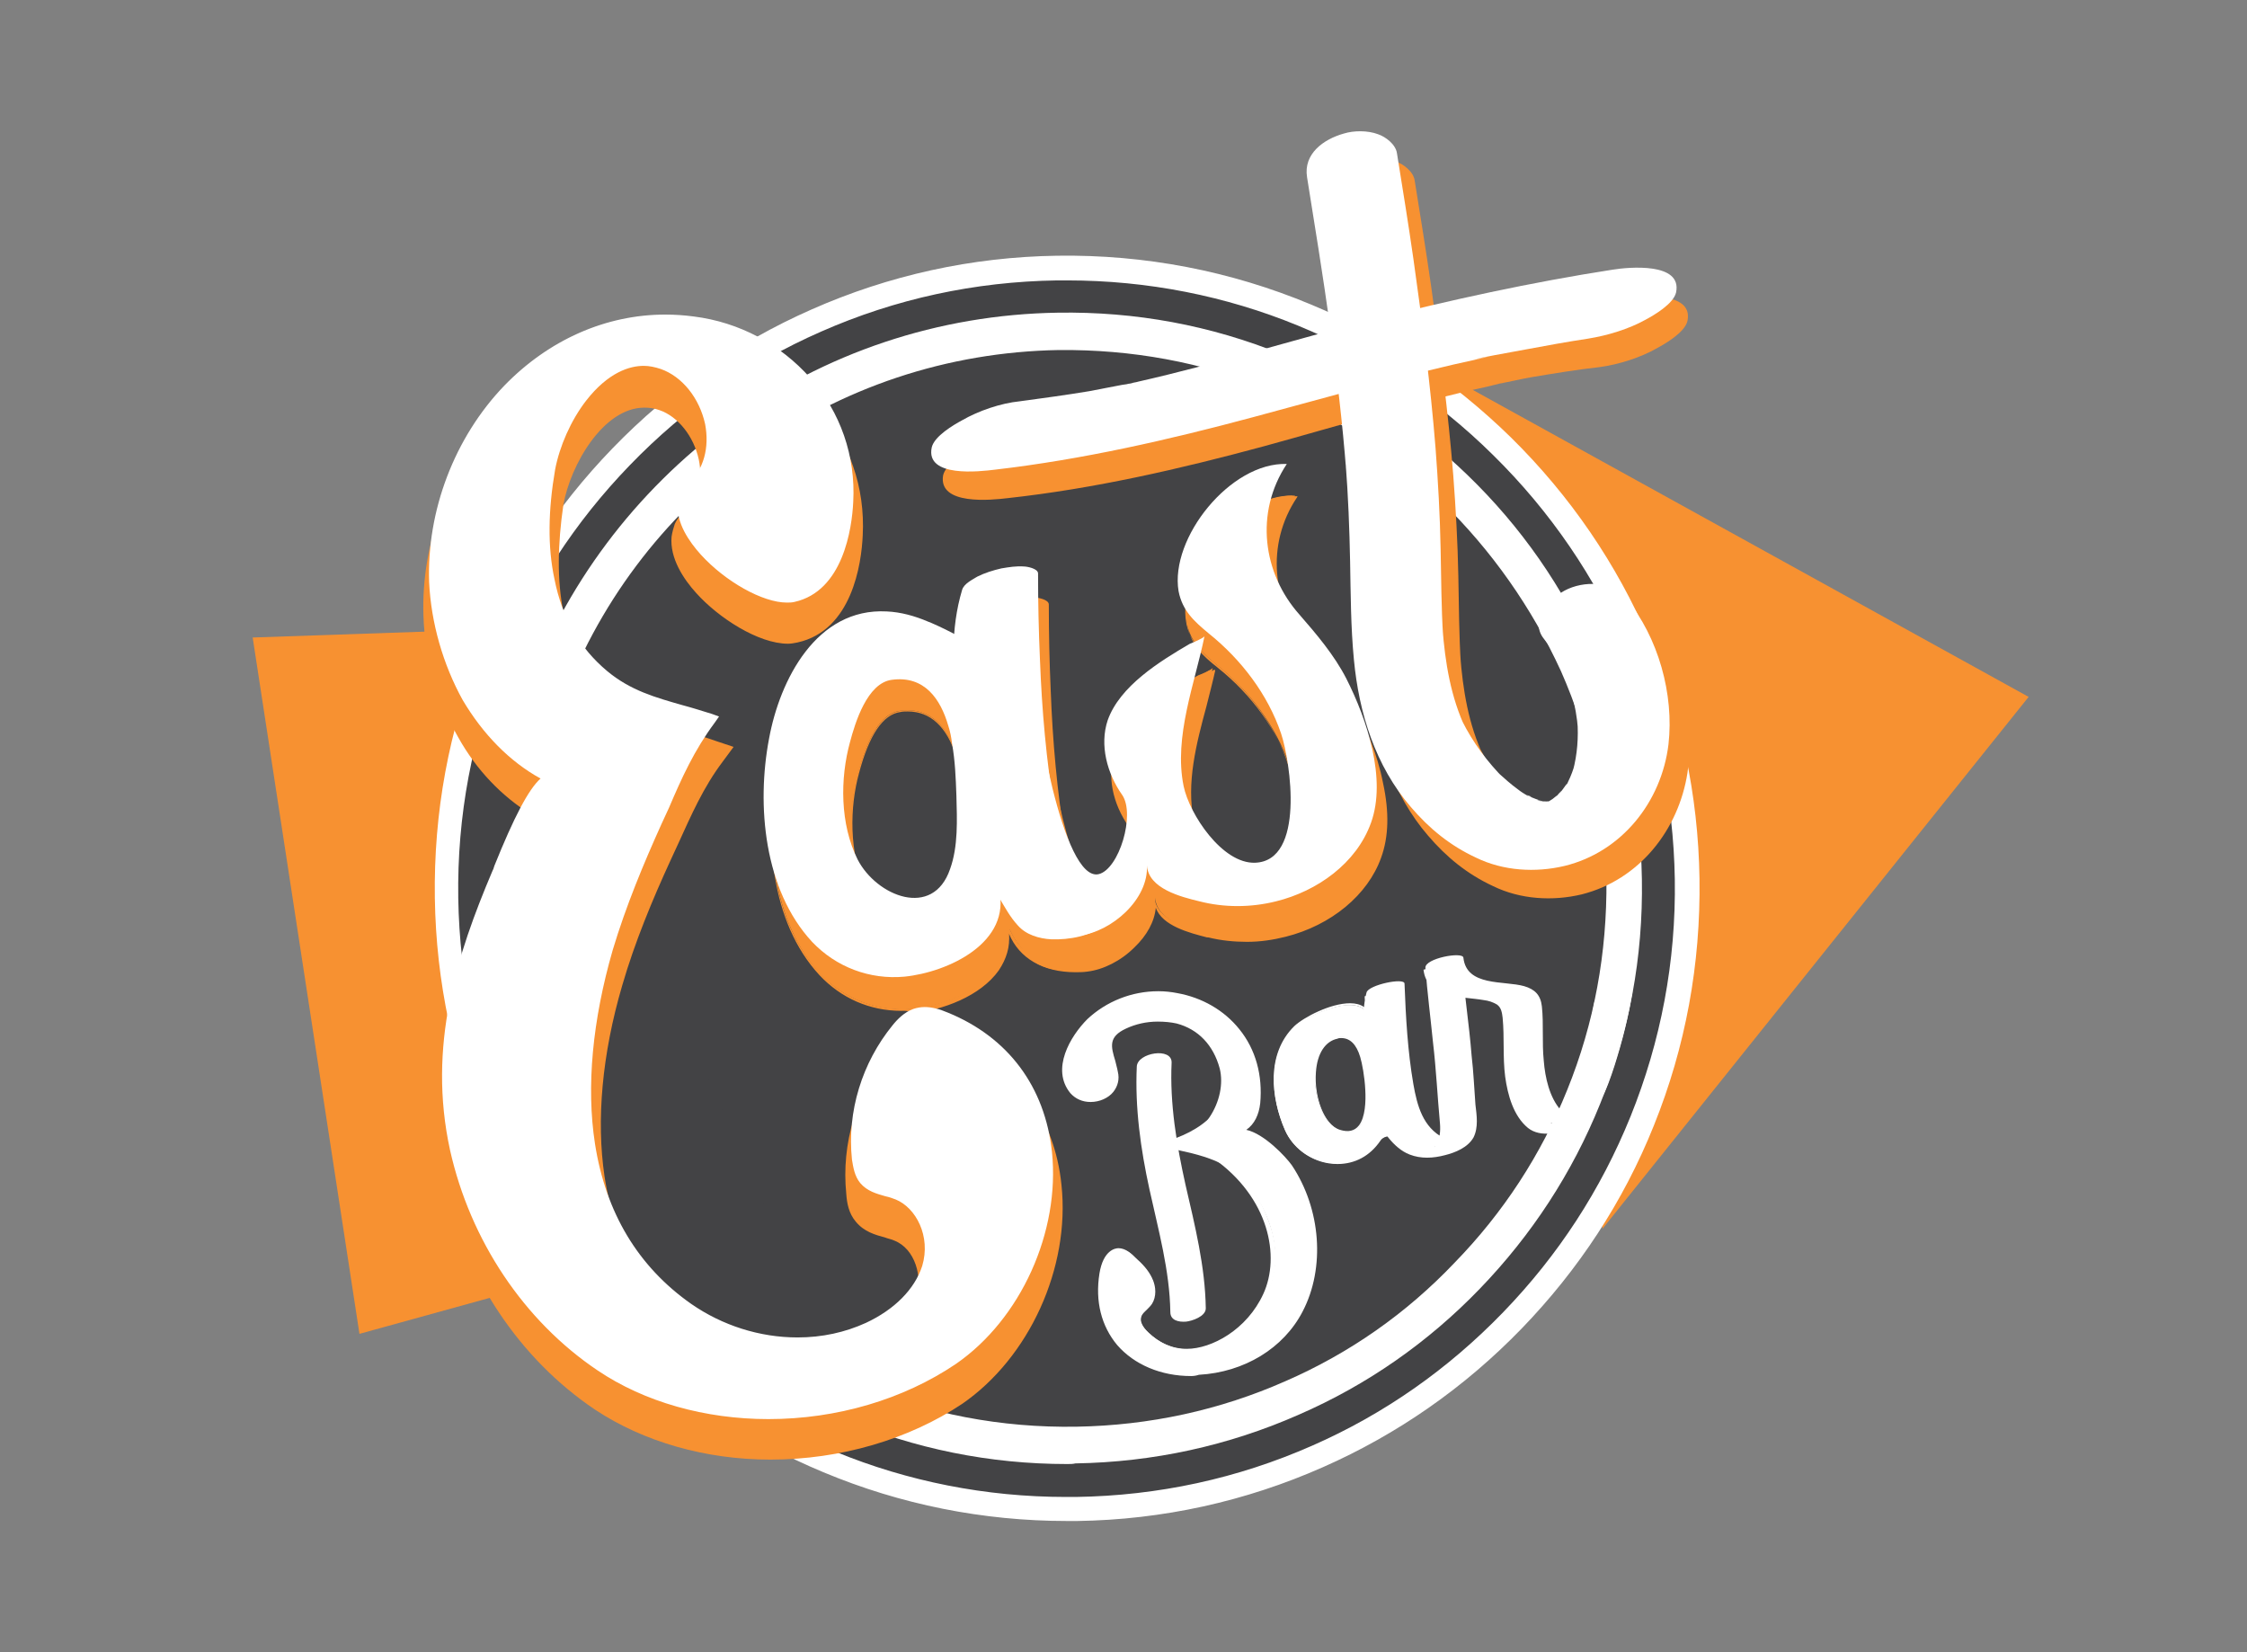 <?xml version="1.0" encoding="utf-8"?>
<!-- Generator: Adobe Illustrator 18.1.0, SVG Export Plug-In . SVG Version: 6.00 Build 0)  -->
<!DOCTYPE svg PUBLIC "-//W3C//DTD SVG 1.1//EN" "http://www.w3.org/Graphics/SVG/1.1/DTD/svg11.dtd">
<svg version="1.1" id="Layer_1" xmlns="http://www.w3.org/2000/svg" xmlns:xlink="http://www.w3.org/1999/xlink" x="0px" y="0px"
	 viewBox="0 0 355 261" enable-background="new 0 0 355 261" xml:space="preserve">
<rect x="0" y="0" width="355" height="261" fill="#808080" stroke="none"/>
<g>
	<g>
		<polygon fill="#F79131" points="320.5,110.1 224.9,57.3 253.2,194.1 		"/>
	</g>
	<g>
		<polygon fill="#F79131" stroke="#F79131" stroke-width="1.001" stroke-linecap="round" stroke-miterlimit="10" points="
			181.4,175.8 57.2,210.1 40.5,101.2 169.1,96.8 		"/>
	</g>
	<g>
		<circle fill="#434345" cx="168.6" cy="140.4" r="98"/>
		<path fill="#FFFFFF" d="M168.6,240.3c-13.3,0-26.3-2.6-38.5-7.7c-11.8-4.9-22.4-12-31.6-21c-18.8-18.5-29.4-43.2-29.8-69.7
			c-0.2-13.5,2.2-26.6,7.2-39c4.8-12,11.9-22.8,20.9-32.1s19.6-16.7,31.4-21.9c12.2-5.4,25.3-8.3,38.8-8.5
			c13.9-0.2,27.4,2.4,40.1,7.7c11.8,4.9,22.4,12,31.6,21c18.8,18.5,29.4,43.2,29.8,69.7c0.2,13.5-2.2,26.6-7.2,39
			c-4.8,12-11.9,22.8-20.9,32.1c-9,9.3-19.6,16.7-31.4,21.9c-12.2,5.4-25.3,8.3-38.8,8.5C169.7,240.3,169.1,240.3,168.6,240.3z
			 M168.6,44.3c-0.5,0-1,0-1.6,0c-13,0.2-25.5,2.9-37.3,8.1c-11.4,5-21.5,12.1-30.2,21.1s-15.4,19.3-20.1,30.9
			c-4.8,11.9-7.2,24.5-7,37.5c0.4,25.4,10.6,49.2,28.7,67c18.1,17.8,42,27.6,67.3,27.6c0.5,0,1,0,1.6,0c13-0.2,25.5-2.9,37.3-8.1
			c11.4-5,21.5-12.1,30.2-21.1c8.7-9,15.4-19.3,20.1-30.9c4.8-11.9,7.2-24.5,7-37.5c-0.4-25.4-10.6-49.2-28.7-67
			C217.9,54.1,194,44.3,168.6,44.3z"/>
	</g>
	<g>
		<path fill="#434345" stroke="#FFFFFF" stroke-width="18" stroke-miterlimit="10" d="M85.1,168.2"/>
	</g>
	<g>
		<path fill="#434345" d="M85.8,110.8c12-33.5,43.8-57.7,81.4-58.3c48.6-0.8,88.6,38,89.3,86.6c0.8,48.6-38,88.6-86.6,89.3
			c-12.6,0.2-24.6-2.3-35.6-6.9"/>
		<path fill="#FFFFFF" d="M168.6,231.3c-12.2,0-24.1-2.4-35.2-7.1l2.3-5.4c10.9,4.6,22.5,6.8,34.4,6.6c11.5-0.2,22.6-2.6,33-7.2
			c10.1-4.4,19.1-10.7,26.7-18.7c7.7-7.9,13.7-17.1,17.8-27.3c4.3-10.6,6.3-21.7,6.2-33.2c-0.2-11.5-2.6-22.6-7.2-33
			C242,96,235.7,87,227.8,79.3c-7.9-7.7-17.1-13.7-27.3-17.8c-10.6-4.3-21.7-6.3-33.2-6.2c-17.6,0.3-34.5,5.9-48.7,16.3
			c-13.9,10.1-24.3,24-30.1,40.1l-5.5-2c6.2-17.2,17.3-32,32.1-42.9c15.2-11.1,33.2-17.1,52-17.4c12.3-0.2,24.2,2,35.5,6.6
			c10.9,4.4,20.7,10.8,29.2,19c8.5,8.2,15.2,17.8,19.9,28.6c4.9,11.1,7.5,23,7.7,35.3c0.2,12.3-2,24.2-6.6,35.5
			c-4.4,10.9-10.8,20.7-19,29.2c-8.2,8.5-17.8,15.2-28.6,19.9c-11.1,4.9-23,7.5-35.3,7.7C169.5,231.3,169.1,231.3,168.6,231.3z"/>
	</g>
	<g>
		<path fill="#F79131" d="M108.3,84.9c-0.6,6.5,11.9,15.7,17.4,14.5c6.4-1.4,8.4-9.3,8.7-15c0.8-14.6-10.2-26.5-24.5-28.4
			C86.4,53,68.2,74.8,69,97.2c0.5,12.4,7.2,25.9,18.9,31.2c-2.8-1.3-8.3,13.2-9,14.8c-6.1,14.3-10.1,28-6.7,43.6
			c3,13.8,11.1,26.4,22.9,34.3c16,10.7,39.9,9.7,55.6-1c17.9-12.3,22.4-44.3-1-53.9c-1.5-0.6-3.3-1.1-4.9-0.6
			c-1.2,0.4-2.1,1.4-2.9,2.3c-4.7,5.7-7,13.3-6.2,20.6c0.1,1.2,0.3,2.4,1.1,3.2c1.2,1.5,3.4,1.6,5.2,2.4c4.2,1.7,6.1,7.2,4.7,11.6
			s-5.2,7.6-9.3,9.5c-9.1,4.2-20.3,2.7-28.5-3.1c-18.7-13.1-18.5-37-12.7-56.8c2-6.9,4.8-13.5,7.7-20c2.6-5.7,4.6-11,8.5-16.2
			c-5.9-2.1-11.7-2.7-16.9-7c-9.5-8-10.5-21.1-8.4-32.6c1.4-8.2,8.8-19.7,17.9-16.6c7.3,2.5,10.9,13.9,4.7,19.6
			c-0.4,0.4-0.8,0.7-1,1.2C108.5,84,108.4,84.4,108.3,84.9z"/>
		<path fill="#F79131" d="M121.7,230.6c-10.2,0-20-2.8-27.7-7.9c-11.9-8-20.5-20.9-23.8-35.5c-3.7-16.8,1.1-31.5,6.8-44.8
			c0.1-0.1,0.2-0.4,0.3-0.8c2.8-7,4.9-10.9,6.5-13c-4.5-2.8-8.5-6.9-11.4-12.1c-3.3-5.8-5.3-12.6-5.5-19.2
			c-0.4-11.6,4.1-23.6,12.2-32c7.2-7.5,16.5-11.6,26.3-11.6c1.6,0,3.1,0.1,4.7,0.3c7.5,1,14.3,4.6,19.1,10.1
			c5,5.7,7.5,12.9,7.1,20.5c-0.2,4.5-1.7,15-10.3,16.9c-0.5,0.1-1,0.2-1.5,0.2h0c-4.7,0-11-4.1-14.5-8c-2-2.2-4.2-5.5-3.9-8.9
			c0.1-0.7,0.3-1.4,0.5-2c0.4-0.9,1-1.5,1.5-1.9c2.1-1.9,3-5,2.3-8.3c-0.8-3.7-3.3-6.8-6.2-7.8c-0.8-0.3-1.6-0.4-2.4-0.4
			c-6.5,0-11.7,9.1-12.8,15.4C88.1,86,88,91.7,89,96.6c1.2,5.8,3.8,10.4,7.9,13.8c3.5,2.9,7.4,4,11.5,5.2c1.5,0.4,3.1,0.9,4.8,1.5
			l2.7,0.9l-1.7,2.3c-3.1,4.1-5,8.5-7.1,13.1c-0.4,0.9-0.8,1.7-1.2,2.6c-2.8,6.1-5.6,12.8-7.6,19.7c-3.2,10.9-4.1,21.3-2.8,30.1
			c1.6,10.6,6.6,18.8,14.7,24.5c4.7,3.3,10.4,5.1,16.1,5.1c3.7,0,7.2-0.7,10.3-2.2c4.2-1.9,7.2-4.9,8.2-8.2c1-3.2-0.2-7.7-3.5-9
			c-0.4-0.2-1-0.3-1.5-0.5c-1.5-0.4-3.3-0.9-4.6-2.5c-1.1-1.3-1.4-2.9-1.5-4.4c-0.8-7.9,1.6-16,6.7-22.1c0.9-1.1,2.1-2.4,3.8-2.9
			c0.7-0.2,1.4-0.4,2.2-0.4c1.2,0,2.6,0.3,4.2,1c9.9,4.1,16,12.2,17.1,23c1.4,13.1-5.1,27.3-15.7,34.6
			C143.6,227.4,132.8,230.6,121.7,230.6z M88,130.3c-0.5,0.3-2.3,1.9-6.7,12.9c-0.2,0.4-0.3,0.7-0.3,0.8c-5.4,12.7-10,26.6-6.5,42.3
			c3,13.6,11,25.6,22,33c6.9,4.6,15.9,7.2,25.3,7.2c10.3,0,20.2-2.9,27.9-8.2c9.4-6.5,15.2-19.1,14-30.7c-1-9.1-6.1-16.1-14.6-19.6
			c-1.5-0.6-2.6-0.8-3.4-0.5c-0.7,0.3-1.4,1-2,1.7c-4.3,5.2-6.5,12.3-5.8,19c0.1,0.8,0.2,1.7,0.6,2.1c0.4,0.5,1.4,0.8,2.5,1.1
			c0.6,0.2,1.3,0.4,1.9,0.6c2.5,1,4.5,3.2,5.6,6c1,2.6,1.1,5.6,0.3,8.1c-0.8,2.6-3.2,7.5-10.4,10.8c-3.7,1.7-7.8,2.6-12.1,2.6
			c-6.6,0-13.1-2.1-18.5-5.8c-9.1-6.3-14.6-15.5-16.4-27.2c-1.5-9.4-0.5-20.4,2.9-31.9c2.1-7.2,5-14,7.8-20.2
			c0.4-0.9,0.8-1.7,1.2-2.6c1.8-4,3.4-7.8,5.9-11.6c-0.6-0.2-1.3-0.4-1.9-0.5c-4.4-1.2-8.9-2.5-13-6c-4.8-4-7.9-9.4-9.3-16.2
			C83.8,92,83.9,85.8,85.1,79c1.3-7.6,7.7-18.9,16.9-18.9c1.2,0,2.5,0.2,3.7,0.6c4.4,1.5,7.9,5.8,9,10.9c1,4.8-0.3,9.2-3.6,12.2
			c-0.3,0.2-0.4,0.4-0.5,0.5c-0.1,0.2-0.2,0.5-0.2,0.7c-0.1,1.5,0.9,3.6,2.8,5.7c3.3,3.6,8.4,6.6,11.4,6.6c0,0,0,0,0,0
			c0.2,0,0.4,0,0.6-0.1c2.3-0.5,4-2,5.2-4.7c1-2.2,1.7-5.2,1.8-8.3c0.3-6.4-1.8-12.6-6.1-17.5c-4.2-4.8-10.1-7.9-16.6-8.7
			c-1.4-0.2-2.8-0.3-4.2-0.3c-8.6,0-16.9,3.7-23.3,10.3c-7.3,7.6-11.5,18.4-11.1,28.9c0.2,6,2,12.1,5,17.3
			c3.2,5.6,7.6,9.8,12.7,12.1l-1.7,3.8c0.2,0.1,0.3,0.1,0.5,0.1C87.8,130.4,88,130.3,88,130.3L88,130.3z"/>
	</g>
	<g>
		<path fill="#F79131" d="M214,112.2c-1.9-3.7-4.7-7-7.4-10.1c-5.8-6.5-7.1-16.1-2-23.8c-8.9-0.3-18.5,11.7-17.1,20.1
			c0.6,3.1,2.5,4.8,4.8,6.7c5.1,4.1,9.3,9.6,11.4,15.8c1.5,4.5,3.8,20.1-4.1,20.4c-5.2,0.2-10.4-7.7-11.3-12.1
			c-1.6-7.8,1.8-16.3,3.3-23.7c-0.1,0.3-2,1.1-2.3,1.2c-4.8,2.8-11.1,6.7-13,12.1c-1.3,3.9-0.1,8.4,2.3,11.8
			c2.1,3.1-0.5,11.7-3.7,12.5c-7,1.8-13.3-43.8-10.6-44.5c0,0-7.9,2.1-7.9,2.1s-1.3,6.8-1.3,6.8c0.2-0.9-6.3-3.9-7.2-4.2
			c-2.1-0.9-4.3-1.5-6.5-1.6c-11.1-0.6-16.9,10.8-18.6,20.1c-2,10.5-0.8,23.9,6.8,32.1c3.8,4,9.1,6,14.6,5.5
			c6.9-0.7,17-5.4,14.9-13.9c1.5,5.9,7.2,8,12.8,7.4c5-0.6,10.9-5.7,10.6-11.1c0.2,3.7,5.4,5,8.3,5.7c3.9,1,8.1,1,12.1,0
			c6.5-1.6,12.7-6,15-12.4C220.3,128,217.3,118.7,214,112.2z M152.4,130.6c0.1,3.8,0.3,8-1,11.6c-2.7,7.9-11.6,4.3-14.6-1.5
			c-2.8-5.6-2.8-12.8-1.2-18.6c0.8-3,2.7-9.3,6.6-9.8c5.2-0.7,7.7,3.1,8.9,7.2c0.3,0.9,0.5,1.9,0.6,2.8
			C152.2,125.2,152.3,127.9,152.4,130.6z"/>
		<path fill="#F79131" d="M142.4,159.7c-5,0-9.5-2-12.9-5.6c-7.9-8.5-8.7-22.2-6.8-32.2c1-5.2,3-10,5.6-13.5
			c3.3-4.5,7.4-6.7,12.3-6.7c0.3,0,0.6,0,0.9,0c2.1,0.1,4.3,0.7,6.5,1.6c0.1,0,6,2.7,7.1,4c0.1-0.6,0.4-2.2,1.3-6.4l0-0.1l0.1,0
			c0.8-0.2,7.9-2.1,7.9-2.1l0.1,0.2c-0.7,0.2-0.8,5.1,0.4,14.2c2,15,6,30.2,9.9,30.2c0,0,0,0,0,0c0.1,0,0.2,0,0.4,0
			c1.3-0.3,2.6-1.9,3.5-4.3c1.4-3.7,1.1-6.8,0.2-8c-2.6-3.9-3.5-8.3-2.3-11.9c2-5.9,9.2-10,13-12.2c0.1,0,0.2-0.1,0.5-0.2
			c0.5-0.2,1.7-0.8,1.7-0.9l0.2,0.1v0l0,0c-0.4,1.8-0.9,3.7-1.4,5.7c-1.6,5.9-3.2,12.1-2,18c0.9,4.1,5.8,12,10.9,12h0
			c0.1,0,0.2,0,0.2,0c1.6-0.1,2.9-0.8,3.8-2.1c3-4.4,1.4-14.7,0.3-18.2c-2-5.9-6-11.5-11.4-15.8c-2.4-1.9-4.3-3.6-4.8-6.8
			c-0.7-4,1.1-9.1,4.7-13.5c3.5-4.2,8.1-6.8,12.1-6.8c0.1,0,0.2,0,0.4,0l0.2,0l-0.1,0.2c-4.9,7.3-4.1,16.9,2,23.7
			c2.7,3,5.5,6.3,7.5,10.1c1.4,2.6,3.2,6.7,4.1,11.3c1,4.6,0.9,8.5-0.3,11.8c-2.1,5.9-7.9,10.7-15.1,12.5c-2,0.5-4,0.8-6.1,0.8h0
			c-2,0-4.1-0.2-6.1-0.7l-0.2,0c-2.7-0.7-7.1-1.8-8.1-4.7c-0.2,2.2-1.4,4.4-3.4,6.3c-2.1,2.1-4.9,3.5-7.4,3.8
			c-0.7,0.1-1.3,0.1-1.9,0.1c-5.1,0-8.9-2.2-10.5-6.1c0.2,2.1-0.4,4-1.6,5.8c-2.9,4.1-8.9,6.3-13.7,6.8
			C143.5,159.6,142.9,159.7,142.4,159.7z M140.4,101.8c-4.8,0-8.8,2.2-12.1,6.6c-2.6,3.5-4.6,8.3-5.5,13.4c-1.9,9.9-1.1,23.6,6.8,32
			c3.3,3.6,7.9,5.6,12.8,5.6c0.6,0,1.1,0,1.7-0.1c4.7-0.4,10.6-2.7,13.5-6.7c1.5-2.1,2-4.5,1.3-7.1l0.2-0.1
			c1.1,4.6,5.1,7.4,10.7,7.4c0.6,0,1.3,0,1.9-0.1c5-0.6,10.8-5.7,10.5-11l0,0l0,0l0.2,0c0.2,3.6,5.1,4.8,8.1,5.6l0.2,0
			c3.9,1,8.1,1,12,0c7.2-1.8,12.9-6.5,14.9-12.3c1-2.7,2.5-10.4-3.9-22.9c-1.9-3.8-4.7-7-7.4-10c-6.1-6.9-6.9-16.4-2.1-23.8
			c-4-0.1-8.5,2.4-12.1,6.7c-3.6,4.3-5.4,9.4-4.7,13.3c0.5,3,2.4,4.7,4.7,6.6c5.4,4.3,9.5,10,11.4,15.9c1.2,3.5,2.8,13.8-0.3,18.4
			c-1,1.4-2.3,2.1-4,2.2c-0.1,0-0.2,0-0.2,0h0c-2.3,0-4.9-1.6-7.2-4.4c-1.9-2.4-3.5-5.4-4-7.7c-1.2-5.9,0.4-12.1,2-18.1
			c0.5-1.8,0.9-3.6,1.3-5.3c-0.3,0.2-0.8,0.5-1.6,0.8c-0.2,0.1-0.4,0.2-0.5,0.2c-3.8,2.2-11,6.3-12.9,12.1
			c-1.2,3.5-0.4,7.9,2.3,11.7c1.3,1.9,0.8,5.6-0.2,8.2c-0.9,2.5-2.3,4.1-3.6,4.5c-0.1,0-0.3,0.1-0.4,0.1c0,0,0,0,0,0
			c-2,0-4.1-3.5-6.1-10.3c-1.6-5.4-3.1-12.8-4-20.1c-0.8-5.8-1.3-12.5-0.5-14.1c-1.5,0.4-6.8,1.8-7.5,2c-0.1,0.7-1.3,6.6-1.3,6.7
			c0,0,0,0,0,0l-0.2,0c0,0,0,0,0,0h0c0.1-0.7-5.2-3.3-7.1-4.1c-2.3-1-4.4-1.5-6.5-1.6C141,101.9,140.7,101.8,140.4,101.8z
			 M145.7,147c-3.4,0-7.2-2.6-9-6.1c-2.5-5.1-3-12.1-1.2-18.7c1.7-6.2,3.9-9.5,6.7-9.9c0.4-0.1,0.8-0.1,1.2-0.1
			c3.7,0,6.4,2.6,7.8,7.4c0.3,0.9,0.5,1.8,0.6,2.8c0.5,2.7,0.5,5.5,0.6,8.2l0,0.3c0.1,3.9,0.2,7.9-1,11.5
			C150.4,145.3,148.4,147,145.7,147z M143.4,112.4c-0.4,0-0.8,0-1.2,0.1c-2.7,0.4-4.9,3.6-6.5,9.7c-1.4,5.1-1.7,12.6,1.2,18.5
			c1.7,3.4,5.5,6,8.8,6c2.6,0,4.6-1.6,5.6-4.5c1.2-3.6,1.1-7.6,1-11.4l0-0.3c-0.1-2.7-0.2-5.4-0.6-8.1c-0.2-1-0.4-1.9-0.6-2.8
			C149.6,114.8,147,112.4,143.4,112.4z"/>
	</g>
	<g>
		<g>
			<path fill="#F79131" d="M159.2,78.7c13.7-1.5,27.2-4.6,40.5-8.2c11.7-3.2,23.3-6.8,35.2-9.4c0.8-0.2,1.6-0.4,2.4-0.5
				c1.9-0.4-3.6,0.7-1.6,0.3c0.4-0.1,0.8-0.2,1.2-0.3c1.7-0.3,3.3-0.7,5-1c3.6-0.6,7.2-1.2,10.8-1.6c3-0.4,6.5-1.5,9.1-3
				c1.3-0.7,4.4-2.5,4.8-4.3c1-4.8-7.6-3.9-10-3.6c-13.1,1.6-26,4.5-38.8,8c-12.1,3.3-24.1,7-36.3,9.7c-0.4,0.1-0.7,0.2-1.1,0.2
				c-2.4,0.5,3.3-0.7,1.3-0.3c-0.9,0.2-1.7,0.4-2.6,0.5c-1.7,0.3-3.5,0.7-5.2,1c-3.6,0.6-7.3,1.1-11,1.6c-3,0.3-6.5,1.5-9.1,3
				c-1.3,0.7-4.4,2.5-4.8,4.3C148.2,79.9,156.7,79,159.2,78.7L159.2,78.7z"/>
		</g>
	</g>
	<g>
		<g>
			<path fill="#F79131" d="M209.2,32.5c2.5,15.5,5,31,6.2,46.6c0-0.5-0.1-0.9-0.1-1.4c0.4,5.2,0.6,10.3,0.7,15.5
				c0.1,5.2,0.1,10.3,0.6,15.5c0.8,8.5,3.4,16.8,9,23.3c2.9,3.4,6.2,6.1,10.3,8c4.3,2.1,9.4,2.4,14,1.3c9.1-2.3,15.3-10.2,16.7-19.2
				c1.2-7.8-0.8-16.9-5.9-23.1c-2.2-2.7-6.7-2.8-9.7-1.2c-2.4,1.3-5.6,4.7-3.3,7.6c1.1,1.3,2,2.8,2.7,4.3c-0.2-0.4-0.4-0.9-0.6-1.3
				c1.5,3.2,2.4,6.6,2.6,10.1c0-0.5-0.1-0.9-0.1-1.4c0.2,2.8,0,5.7-0.7,8.4c0.1-0.5,0.3-0.9,0.4-1.4c-0.3,1.2-0.7,2.3-1.3,3.4
				c-0.2,0.5-0.5,1-0.8,1.5c1-1.9,0-0.1-0.4,0.4c-0.2,0.3-0.4,0.5-0.6,0.7c-0.4,0.4-1.2,0.9,0.4-0.4c-0.5,0.4-0.9,0.8-1.4,1.1
				c-0.2,0.1-0.4,0.3-0.6,0.4c1.1-0.6,1.3-0.8,0.9-0.5c-0.3,0.1-0.6,0.3-0.8,0.4c-0.7,0.3-1.7,0.3,0.6-0.2c-0.3,0.1-0.6,0.2-0.8,0.2
				c-0.7,0.2-1.5,0,0.8-0.1c-0.3,0-0.6,0.1-0.8,0.1c-0.3,0-0.6,0-0.8,0c2.3-0.1,1.2,0,0.6,0c-0.3,0-0.7-0.1-1-0.2
				c-1.1-0.2,1.6,0.5,0.5,0.1c-0.6-0.2-1.1-0.4-1.6-0.6c-0.3-0.1-0.5-0.2-0.8-0.4c-1-0.4,1.4,0.8,0.2,0.1c-0.6-0.3-1.1-0.7-1.7-1.1
				c-1.1-0.8-2.1-1.7-3.1-2.6c0.3,0.3,0.7,0.7,1,1c-2.7-2.7-5-5.8-6.7-9.2c0.2,0.4,0.4,0.9,0.6,1.3c-2.4-5-3.3-10.6-3.7-16
				c0,0.5,0.1,0.9,0.1,1.4c-0.3-4.6-0.3-9.3-0.4-13.9c-0.1-5.3-0.4-10.6-0.8-15.9c-0.8-10-2.1-20-3.5-29.9
				c-0.8-5.6-1.7-11.1-2.6-16.7c-0.2-1.4-1.8-2.6-3-3c-1.6-0.6-3.8-0.6-5.4-0.1C211.8,26.5,208.6,28.8,209.2,32.5L209.2,32.5z"/>
		</g>
	</g>
	<g>
		<g>
			<path fill="#F79131" d="M159,144.6c6-14.8-3.9-32.2,0.8-47.5c0.1,13.1,0.5,26.3,2.9,39.2c0.6,3.2,1.3,6.4,3,9.1
				c1.7,2.7,2.7,5.2,5.9,5.2"/>
		</g>
		<g>
			<g>
				<path fill="#F79131" d="M165,143.6c4.7-12-0.1-24.9-0.5-37.3c-0.1-3.5,0.2-6.9,1.2-10.2c-4,0.9-8,1.7-12,2.6
					c0.1,8.4,0.3,16.7,1,25.1c0.4,4.1,0.9,8.2,1.6,12.3c0.6,3.7,1.3,7.5,3.3,10.7c0.9,1.5,1.7,3,2.9,4.3c1.3,1.5,3.4,2.1,5.3,2.2
					c2.8,0.1,6.2-0.5,8.5-2.3c0.6-0.4,1.6-1.2,1.3-2c-0.2-0.8-1.5-1.1-2.2-1.1c-0.2,0-0.3,0-0.5,0c-0.5,0,0.4,0,0.3,0.1
					c0,0-0.5-0.2-0.5-0.2c0,0,0.4,0.3,0.1,0.1c-0.5-0.3-0.9-0.7-1.3-1.2c-0.7-0.9-1.5-2.2-2.2-3.4c-1.8-3.1-2.4-6.8-3-10.4
					c-1.3-7.9-2-15.8-2.3-23.8c-0.2-4.5-0.3-9-0.3-13.6c0-0.8-1.8-1.1-2.2-1.1c-1.2-0.1-2.4,0.1-3.6,0.3c-1.3,0.3-2.6,0.7-3.8,1.3
					c-0.8,0.5-2.1,1.1-2.4,2.1c-3.7,12.4,1.3,25,1.1,37.5c-0.1,3.4-0.7,6.8-1.9,10c-0.9,2.2,4,1.8,4.9,1.6c1.6-0.3,3.2-0.7,4.6-1.5
					C163.5,145.2,164.6,144.6,165,143.6L165,143.6z"/>
			</g>
		</g>
	</g>
	<g>
		<path fill="#FFFFFF" d="M108,79.7c-0.6,6.5,11.9,15.7,17.4,14.5c6.4-1.4,8.4-9.3,8.7-15c0.8-14.6-10.2-26.5-24.5-28.4
			c-23.5-3.1-41.7,18.7-40.9,41.1c0.5,12.4,7.2,25.9,18.9,31.2c-2.8-1.3-8.3,13.2-9,14.8c-6.1,14.3-10.1,28-6.7,43.6
			c3,13.8,11.1,26.4,22.9,34.3c16,10.7,39.9,9.7,55.6-1c17.9-12.3,22.4-44.3-1-53.9c-1.5-0.6-3.3-1.1-4.9-0.6
			c-1.2,0.4-2.1,1.4-2.9,2.3c-4.7,5.7-7,13.3-6.2,20.6c0.1,1.2,0.3,2.4,1.1,3.2c1.2,1.5,3.4,1.6,5.2,2.4c4.2,1.7,6.1,7.2,4.7,11.6
			s-5.2,7.6-9.3,9.5c-9.1,4.2-20.3,2.7-28.5-3.1c-18.7-13.1-18.5-37-12.7-56.8c2-6.9,4.8-13.5,7.7-20c2.6-5.7,4.6-11,8.5-16.2
			c-5.9-2.1-11.7-2.7-16.9-7c-9.5-8-10.5-21.1-8.4-32.6c1.4-8.2,8.8-19.7,17.9-16.6c7.3,2.5,10.9,13.9,4.7,19.6
			c-0.4,0.4-0.8,0.7-1,1.2C108.2,78.8,108,79.2,108,79.7z"/>
		<path fill="#FFFFFF" d="M121.4,224.2c-10,0-19.6-2.7-27-7.7c-11.6-7.8-20.1-20.5-23.3-34.8c-3.6-16.5,1.1-30.9,6.7-44.1
			c0.1-0.2,0.2-0.4,0.3-0.8c3.1-7.7,5.4-12.1,7.3-13.8c-4.9-2.7-9.1-7-12.3-12.4C70,105,68.1,98.4,67.8,92
			c-0.4-11.3,4-22.9,11.9-31.1c7-7.2,16-11.2,25.4-11.2c1.5,0,3,0.1,4.5,0.3c7.2,0.9,13.7,4.4,18.4,9.7c4.8,5.4,7.2,12.4,6.8,19.6
			c-0.2,4.2-1.6,14.1-9.3,15.8c-0.4,0.1-0.8,0.1-1.2,0.1c0,0,0,0,0,0c-3.8,0-9.7-3.3-13.6-7.6c-1.8-2-3.9-5-3.6-8
			c0.1-0.6,0.2-1.1,0.4-1.7c0.3-0.7,0.8-1.2,1.2-1.5c2.5-2.2,3.4-5.7,2.7-9.4c-0.9-4.1-3.6-7.5-7-8.7c-0.9-0.3-1.8-0.5-2.7-0.5
			c-2.2,0-5.6,1-9.1,5.5c-2.4,3.1-4.2,7.2-4.9,10.9c-1.1,6.4-1.2,12.2-0.1,17.3c1.2,6.1,4,10.9,8.3,14.5c3.7,3.1,7.7,4.2,11.9,5.4
			c1.5,0.4,3.1,0.9,4.7,1.4l1.1,0.4l-0.7,1c-3.2,4.3-5.2,8.7-7.2,13.4c-0.4,0.9-0.8,1.7-1.2,2.6c-2.8,6.2-5.6,12.9-7.7,19.9
			c-3.2,11.1-4.2,21.6-2.8,30.6c1.7,10.9,6.8,19.4,15.2,25.3c4.9,3.4,10.8,5.3,16.8,5.3c3.9,0,7.5-0.8,10.8-2.3
			c4.5-2.1,7.7-5.3,8.9-9c1.4-4.7-1-9.2-4.2-10.5c-0.5-0.2-1.1-0.4-1.6-0.5c-1.4-0.4-2.9-0.8-4-2.1c-0.9-1.1-1.1-2.5-1.3-3.7
			c-0.8-7.6,1.6-15.3,6.4-21.2c0.8-1,1.9-2.1,3.3-2.6c0.6-0.2,1.2-0.3,1.8-0.3c1.1,0,2.3,0.3,3.7,0.9c9.5,3.9,15.3,11.7,16.4,22
			c1.3,12.6-4.9,26.4-15.2,33.5C142.7,221.1,132.2,224.2,121.4,224.2z M105.2,51.4c-9,0-17.5,3.8-24.2,10.7
			c-7.6,7.8-11.8,19-11.4,29.8c0.2,6.2,2.1,12.5,5.1,17.9c3.3,5.8,7.9,10.2,13.3,12.6l-0.7,1.6c0,0-1.1,0.1-3.8,5.3
			c-1.6,3.1-3,6.5-3.6,8.2c-0.2,0.4-0.3,0.7-0.3,0.8c-5.5,12.9-10.1,27-6.6,43c3.1,13.9,11.3,26.2,22.5,33.7
			c7.1,4.8,16.4,7.4,26,7.4c10.5,0,20.7-3,28.6-8.4c9.8-6.7,15.7-19.8,14.5-31.8c-1-9.6-6.4-16.9-15.3-20.6c-1.2-0.5-2.2-0.7-3-0.7
			c-0.4,0-0.8,0.1-1.2,0.2c-1,0.4-1.8,1.2-2.5,2c-4.5,5.4-6.8,12.9-6.1,19.9c0.1,1,0.3,2.1,0.9,2.8c0.7,0.8,1.9,1.2,3.1,1.5
			c0.6,0.2,1.2,0.3,1.8,0.6c2.2,0.9,4,2.8,4.9,5.3c0.9,2.3,1,5,0.3,7.4c-1.3,4.1-4.8,7.8-9.8,10.1c-3.6,1.6-7.4,2.4-11.6,2.4
			c-6.3,0-12.6-2-17.8-5.6c-8.8-6.1-14.1-15-15.9-26.4c-1.4-9.2-0.4-20,2.8-31.3c2.1-7.1,4.9-13.8,7.7-20.1c0.4-0.9,0.8-1.8,1.2-2.6
			c1.9-4.4,3.8-8.6,6.7-12.7c-1.2-0.4-2.3-0.7-3.5-1c-4.4-1.3-8.6-2.5-12.6-5.8c-4.5-3.8-7.5-9-8.9-15.5c-1.1-5.3-1.1-11.4,0.1-17.9
			c1.3-7.5,7.5-17.9,15.7-17.9c1.1,0,2.2,0.2,3.3,0.6c4,1.3,7.2,5.3,8.2,10c0.9,4.4-0.3,8.4-3.2,11c-0.4,0.4-0.6,0.6-0.8,0.9
			c-0.2,0.3-0.3,0.7-0.3,1.1c-0.2,1.8,0.9,4.2,3.2,6.6c3.6,3.9,9,7,12.3,7h0c0.3,0,0.6,0,0.9-0.1c2.2-0.5,7.4-2.8,8-14.2
			c0.4-6.7-1.9-13.3-6.4-18.4c-4.4-5-10.5-8.3-17.3-9.1C108,51.5,106.6,51.4,105.2,51.4z"/>
	</g>
	<g>
		<path fill="#FFFFFF" d="M212.7,107.2c-1.9-3.7-4.7-7-7.4-10.1c-5.8-6.5-7.1-16.1-2-23.8c-8.9-0.3-18.5,11.7-17.1,20.1
			c0.6,3.1,2.5,4.8,4.8,6.7c5.1,4.1,9.3,9.6,11.4,15.8c1.5,4.5,3.8,20.1-4.1,20.4c-5.2,0.2-10.4-7.7-11.3-12.1
			c-1.6-7.8,1.8-16.3,3.3-23.7c-0.1,0.3-2,1.1-2.3,1.2c-4.8,2.8-11.1,6.7-13,12.1c-1.3,3.9-0.1,8.4,2.3,11.8
			c2.1,3.1-0.5,11.7-3.7,12.5c-5.7,1.4-10.4-26.9-10.1-31.4c0.1-1.6-1.5-12.9-0.5-13.2l-7.9,2.1c0,0-1.3,6.8-1.3,6.8
			c0.2-0.9-6.3-3.9-7.2-4.2c-2.1-0.9-4.3-1.5-6.5-1.6c-11.1-0.6-16.9,10.8-18.6,20.1c-2,10.5-0.8,23.9,6.8,32.1
			c3.8,4,9.1,6,14.6,5.5c6.9-0.7,17-5.4,14.9-13.9c1.5,5.9,7.2,8,12.8,7.4c5-0.6,10.9-5.7,10.6-11.1c0.2,3.7,5.4,5,8.3,5.7
			c3.9,1,8.1,1,12.1,0c6.5-1.6,12.7-6,15-12.4C219.1,123.1,216,113.7,212.7,107.2z M151.1,125.7c0.1,3.8,0.3,8-1,11.6
			c-2.7,7.9-11.6,4.3-14.6-1.5c-2.8-5.6-2.8-12.8-1.2-18.6c0.8-3,2.7-9.3,6.6-9.8c5.2-0.7,7.7,3.1,8.9,7.2c0.3,0.9,0.5,1.9,0.6,2.8
			C150.9,120.2,151,122.9,151.1,125.7z"/>
	</g>
	<g>
		<g>
			<path fill="#FFFFFF" d="M157.2,74.2c13.8-1.6,27.4-4.7,40.8-8.3c12-3.2,23.9-6.7,36.1-9.3c0.3-0.1,0.6-0.1,0.8-0.2
				c1.2-0.3,0.6-0.1-2,0.4c0.3-0.1,0.5-0.1,0.8-0.2c0.8-0.2,1.6-0.3,2.5-0.5c1.6-0.3,3.2-0.6,4.9-0.9c3.2-0.6,6.5-1.2,9.8-1.7
				c3.1-0.5,6.4-1.5,9.1-3c1.3-0.7,4.4-2.5,4.8-4.3c1-4.8-7.5-4-10-3.6c-12.9,2-25.7,4.8-38.3,8c-12.3,3.1-24.3,6.9-36.7,9.7
				c-0.3,0.1-0.6,0.1-0.9,0.2c-0.3,0.1-0.6,0.1-0.9,0.2c2.5-0.5,3.2-0.7,1.9-0.4c-0.9,0.2-1.7,0.4-2.6,0.5c-1.7,0.3-3.5,0.7-5.2,1
				c-3.6,0.6-7.3,1.1-11,1.6c-3,0.3-6.5,1.5-9.1,3c-1.3,0.7-4.4,2.5-4.8,4.3C146.2,75.5,154.8,74.5,157.2,74.2L157.2,74.2z"/>
		</g>
	</g>
	<g>
		<g>
			<path fill="#FFFFFF" d="M206.5,28c2.5,15.5,5,31,6.2,46.6c0-0.5-0.1-0.9-0.1-1.4c0.4,5.2,0.6,10.3,0.7,15.5
				c0.1,5.2,0.1,10.3,0.6,15.5c0.8,8.5,3.4,16.8,9,23.3c2.9,3.4,6.2,6.1,10.3,8c4.3,2.1,9.4,2.4,14,1.3c9-2.2,15.3-10.1,16.4-19.2
				c0.9-7.9-1.6-16.9-6.7-23.1c-2.2-2.7-6.7-2.8-9.7-1.2c-2.4,1.3-5.6,4.7-3.3,7.6c1.2,1.5,2.2,3.1,3.1,4.8
				c-0.2-0.4-0.4-0.9-0.6-1.3c1.6,3.4,2.6,7,2.9,10.8c0-0.5-0.1-0.9-0.1-1.4c0.2,2.7,0,5.4-0.7,8c0.1-0.5,0.3-0.9,0.4-1.4
				c-0.3,1.1-0.7,2.2-1.2,3.2c-0.1,0.3-0.3,0.6-0.5,0.8c-0.5,0.9,0.9-1.3,0.2-0.4c-0.3,0.4-0.6,0.9-1,1.3c-0.2,0.2-0.4,0.4-0.6,0.6
				c1.3-1.5,0.9-0.8,0.4-0.4c-0.5,0.4-1,0.8-1.5,1.2c1.9-1.4,0.3-0.2-0.4,0.1c-1.1,0.5,1.9-0.6,0.7-0.3c-0.3,0.1-0.7,0.2-1,0.3
				c-0.8,0.2,2.2-0.2,0.8-0.2c-0.3,0-0.6,0-0.8,0.1c-1.4,0.1,1.4,0.1,0.7,0c-0.3-0.1-0.7-0.1-1-0.1c-0.1,0-0.8-0.1-0.8-0.2
				c0,0,1.9,0.5,0.5,0.1c-0.6-0.2-1.1-0.4-1.6-0.6c-0.3-0.1-0.5-0.3-0.8-0.4c1.6,0.6,0.8,0.4,0.3,0.2c-0.5-0.3-1-0.6-1.5-1
				c-1.1-0.8-2.1-1.7-3.1-2.6c0.3,0.3,0.7,0.7,1,1c-2.7-2.7-5-5.8-6.7-9.2c0.2,0.4,0.4,0.9,0.6,1.3c-2.4-5-3.3-10.6-3.7-16
				c0,0.5,0.1,0.9,0.1,1.4c-0.3-4.6-0.3-9.3-0.4-13.9c-0.1-5.3-0.4-10.6-0.8-15.9c-0.8-10-2.1-20-3.5-29.9
				c-0.8-5.6-1.7-11.1-2.6-16.7c-0.2-1.4-1.8-2.6-3-3c-1.6-0.6-3.8-0.6-5.4-0.1C209.1,22,205.9,24.3,206.5,28L206.5,28z"/>
		</g>
	</g>
	<g>
		<g>
			<path fill="#FFFFFF" d="M163.3,138.7c4.7-12-0.1-24.9-0.5-37.3c-0.1-3.5,0.2-6.9,1.2-10.2c-4,0.9-8,1.7-12,2.6
				c0.1,8.4,0.3,16.7,1,25.1c0.4,4.1,0.9,8.2,1.6,12.3c0.6,3.7,1.3,7.5,3.3,10.7c0.9,1.5,1.7,3,2.9,4.3c1.3,1.5,3.4,2.1,5.3,2.2
				c2.8,0.1,6.2-0.5,8.5-2.3c0.6-0.4,1.6-1.2,1.3-2c-0.2-0.8-1.5-1.1-2.2-1.1c-0.2,0-0.3,0-0.5,0c-0.5,0,0.4,0,0.3,0.1
				c0,0-0.5-0.2-0.5-0.2c0,0,0.4,0.3,0.1,0.1c-0.5-0.3-0.9-0.7-1.3-1.2c-0.7-0.9-1.5-2.2-2.2-3.4c-1.8-3.1-2.4-6.8-3-10.4
				c-1.3-7.9-2-15.8-2.3-23.8c-0.2-4.5-0.3-9-0.3-13.6c0-0.8-1.8-1.1-2.2-1.1c-1.2-0.1-2.4,0.1-3.6,0.3c-1.3,0.3-2.6,0.7-3.8,1.3
				c-0.8,0.5-2.1,1.1-2.4,2.1c-3.7,12.4,1.3,25,1.1,37.5c-0.1,3.4-0.7,6.8-1.9,10c-0.9,2.2,4,1.8,4.9,1.6c1.6-0.3,3.2-0.7,4.6-1.5
				C161.7,140.3,162.9,139.7,163.3,138.7L163.3,138.7z"/>
		</g>
	</g>
	<g>
		<path fill="#FFFFFF" d="M176.3,169.3c0.9,4-4.6,5.9-6.9,3.1c-2.9-3.6,0.1-8.7,2.7-11.1c3.8-3.6,8.9-4.9,14-4
			c7.6,1.3,13.6,7.8,12.8,17c-0.2,2.2-1.3,3.9-3.3,4.7c2.5-1,7.2,3.6,8.4,5.4c4.4,6.6,5.3,15.7,1.7,22.7c-3.2,6.1-9.5,9.4-16.1,9.8
			c-9.5,0.6-17-5.6-15.3-15.8c0.3-1.7,1.1-3.6,2.7-3.7c1,0,1.8,0.7,2.5,1.5c0.9,0.9,1.8,1.8,2.4,2.9c0.6,1.2,0.7,2.7,0,3.7
			c-0.5,0.8-1.5,1.3-1.7,2.2c-0.3,1,0.4,2.1,1.2,2.8c6.5,6.3,15.8,0.5,18.8-6.2c3.6-7.8-1-16.9-8.1-21.8c-2.2-1.5-3.9-2.2-6.6-1.8
			c5-0.7,9.1-6.9,7.7-12.1c-0.9-3.6-3.5-6.5-7.1-7.3c-2.7-0.6-5.8-0.4-8.2,0.8C174.1,163.9,175.6,166,176.3,169.3z"/>
		<path fill="#FFFFFF" d="M188.2,217.4c-4.8,0-9-1.8-11.7-4.9c-2.5-3-3.5-6.9-2.8-11.3c0.6-3.7,2.5-4,3-4h0c1.1,0,2,0.8,2.8,1.6
			c0.9,0.8,1.9,1.8,2.5,3.1c0.7,1.4,0.7,3,0,4.1c-0.2,0.3-0.5,0.6-0.8,0.9c-0.4,0.4-0.8,0.7-0.9,1.2c-0.3,1,0.7,2,1.1,2.4
			c1.8,1.7,3.8,2.6,6.1,2.6c3.9,0,9.5-3,12.1-8.7c2.7-5.9,0.9-15.2-7.9-21.4c-1.6-1.2-3.1-1.9-5-1.9c-0.4,0-0.9,0-1.3,0.1
			c0,0,0,0,0,0l0,0l-0.1-0.7c2.2-0.3,4.3-1.7,5.8-4c1.6-2.4,2.2-5.3,1.6-7.7c-1-3.7-3.4-6.2-6.8-7.1c-0.9-0.2-1.9-0.3-3-0.3
			c-1.8,0-3.5,0.4-5,1.1c-2.8,1.3-2.4,2.8-1.7,5.1c0.1,0.5,0.3,1.1,0.4,1.7c0.3,1.2,0,2.3-0.7,3.2c-0.8,1-2.2,1.6-3.6,1.6
			c-1.3,0-2.4-0.5-3.2-1.4c-3.1-3.8,0-9,2.7-11.7c3-2.8,7-4.4,11.2-4.4c1,0,2,0.1,3,0.3c3.9,0.7,7.4,2.7,9.8,5.7
			c2.6,3.2,3.7,7.3,3.3,11.7c-0.2,1.8-0.9,3.3-2.2,4.2c2.8,0.6,6.2,4.2,7.2,5.6c4.6,6.9,5.3,16.2,1.7,23.1c-3,5.8-9.2,9.6-16.4,10
			C189.1,217.3,188.7,217.4,188.2,217.4z M176.9,197.9c-1.3,0-2.1,1.7-2.3,3.3c-0.7,4.2,0.2,7.9,2.6,10.7c2.5,2.9,6.6,4.6,11.1,4.6
			c0.4,0,0.8,0,1.2,0c7-0.4,12.9-4,15.8-9.6c3.5-6.6,2.8-15.6-1.6-22.3c-1-1.6-4.9-5.4-7.3-5.4c-0.2,0-0.5,0-0.7,0.1l0,0l-0.3-0.7
			c0,0,0,0,0,0c1.9-0.8,2.9-2.2,3.1-4.4c0.4-4.3-0.7-8.1-3.2-11.2c-2.3-2.9-5.6-4.8-9.3-5.4c-1-0.2-1.9-0.2-2.9-0.2
			c-4.1,0-7.9,1.5-10.7,4.2c-2.6,2.4-5.4,7.3-2.7,10.6c0.6,0.8,1.5,1.2,2.6,1.2c1.2,0,2.3-0.5,3-1.4c0.6-0.7,0.8-1.6,0.6-2.6
			c-0.1-0.6-0.3-1.1-0.4-1.7c-0.7-2.5-1.2-4.4,2.1-6c1.6-0.7,3.4-1.1,5.3-1.1c1.1,0,2.1,0.1,3.1,0.4c3.6,0.9,6.3,3.7,7.4,7.6
			c0.7,2.6,0.1,5.8-1.7,8.3c-1.1,1.6-2.4,2.8-3.9,3.5c1.6,0.2,2.9,0.9,4.3,1.9c3.7,2.6,6.6,6.1,8.1,10c1.8,4.3,1.8,8.5,0,12.3
			c-2,4.4-7.2,9.1-12.8,9.1c-2.5,0-4.7-0.9-6.7-2.8c-1.1-1-1.5-2.2-1.3-3.2c0.2-0.7,0.6-1.1,1.1-1.6c0.3-0.3,0.5-0.5,0.7-0.8
			c0.5-0.8,0.5-2.1,0-3.3c-0.5-1.1-1.5-2-2.3-2.8C178.4,198.6,177.7,197.9,176.9,197.9z"/>
	</g>
	<g>
		<g>
			<path fill="#FFFFFF" d="M192.9,174.3c-1.5,2.7-4.2,4.4-7.1,5.5c-0.3,0.1-2.6,1.3-1.2,1.6c2.5,0.5,5,1,7.4,2
				c2.4,1,4.2,2.7,5.7,4.8c0.9,1.3,5.5-0.8,5.1-1.4c-1.6-2.2-3.5-4.1-6-5.2c-2.5-1.1-5.3-1.6-8-2.2c-0.4,0.5-0.8,1.1-1.2,1.6
				c4-1.5,8.2-3.7,10.3-7.6c0.5-0.8-1.8-0.6-2-0.5C195,173.1,193.4,173.4,192.9,174.3L192.9,174.3z"/>
		</g>
	</g>
	<g>
		<g>
			<path fill="#FFFFFF" d="M179.6,168.5c-0.3,6.5,0.6,13,2,19.4c1.4,6.4,3.2,12.8,3.3,19.4c0,1.3,1.3,1.6,2.5,1.5
				c0.9-0.1,3.1-0.8,3.1-2.1c-0.1-6.6-1.7-13-3.2-19.5c-1.4-6.3-2.5-12.8-2.2-19.3C185.2,165.4,179.7,166.3,179.6,168.5L179.6,168.5
				z"/>
		</g>
	</g>
	<g>
		<path fill="#FFFFFF" d="M217,158.6c0,0-0.6,3-0.6,3c-0.2-5.6-9.6-1.5-11.9,0.7c-4.4,4.3-3.7,11.2-1.5,16.2
			c2.4,5.6,10.6,7.6,14.8,1.9c0.7-1,1.9-0.9,1.9-0.9C227.8,182.7,217,158.6,217,158.6z M211.7,178.6c-4.5-1.5-5.8-13.7-0.4-14.7
			c2-0.4,3.2,1,3.8,3C215.9,169.5,217.4,180.5,211.7,178.6z"/>
		<path fill="#FFFFFF" d="M211.3,183.9c-3.6,0-6.9-2.2-8.3-5.4c-2.2-5.1-3-12,1.5-16.4c1.5-1.4,5.7-3.6,8.8-3.6
			c1.8,0,2.9,0.8,3.2,2.2c0.1-0.7,0.3-1.7,0.4-2.3l0.1-0.4l0.2,0.3c0.3,0.7,7.6,17.1,5.3,20.7c-0.3,0.5-0.8,0.7-1.3,0.7c0,0,0,0,0,0
			c-0.4,0-0.8-0.1-1.3-0.3c-0.1,0-1.2-0.1-1.8,0.8C216.4,182.7,214,183.9,211.3,183.9z M213.3,158.8c-3,0-7.2,2.1-8.6,3.5
			c-4.4,4.2-3.6,11.1-1.5,16.1c1.4,3.1,4.6,5.2,8.1,5.2c2.6,0,4.9-1.2,6.5-3.4c0.6-0.8,1.5-0.9,1.9-0.9c0.1,0,0.2,0,0.2,0l0,0
			c0.5,0.2,0.9,0.3,1.2,0.3c0,0,0,0,0,0c0.5,0,0.9-0.2,1.1-0.6c2.1-3.2-4.1-17.7-5.2-20.1c-0.2,0.8-0.5,2.6-0.5,2.7l-0.2,0.9l0-0.9
			C216.3,159.8,215.3,158.8,213.3,158.8z M212.9,178.9c-0.4,0-0.8-0.1-1.2-0.2c-2.7-0.9-4.2-5.6-4-9.4c0.2-3.1,1.5-5.1,3.6-5.5
			c1.8-0.3,3.2,0.7,3.9,3c0.7,2,1.6,8.5-0.3,11C214.4,178.6,213.7,178.9,212.9,178.9z M211.9,164c-0.2,0-0.4,0-0.6,0.1
			c-1.9,0.4-3.2,2.3-3.4,5.3c-0.3,3.7,1.2,8.3,3.8,9.1c1.3,0.4,2.3,0.2,3-0.7c1-1.3,1.1-3.8,1-5.6c-0.1-2.1-0.5-4.2-0.8-5.2
			C214.3,165,213.3,164,211.9,164z"/>
	</g>
	<g>
		<g>
			<path fill="#FFFFFF" d="M221.8,177.4c2.5-7.1-2.1-14.3-0.2-21.4c-2,0.5-4,0.9-6,1.4c0.2,5.4,0.5,10.8,1.5,16.1
				c0.4,2.2,0.8,4.5,2.3,6.3c0.9,1.1,2,2.1,3.3,2.6c1.8,0.7,3.7,0.6,5.6,0.1c1.6-0.4,3.6-1.2,4.5-2.8c0.8-1.6,0.5-3.5,0.3-5.2
				c-0.2-2.6-0.3-5.2-0.6-7.7c-0.4-5.1-1.2-10.1-1.6-15.2c-2,0.5-4,1.1-6,1.6c0.5,4.6,6.1,4.2,9.5,4.8c0.8,0.1,1.4,0.3,2.1,0.7
				c0.7,0.5,0.8,1.3,0.9,2.1c0.3,3.1,0,6.2,0.4,9.3c0.4,2.9,1.3,6.2,3.6,8.1c2,1.6,5.2,0.8,7.3-0.2c3.7-1.7,5.2-6,6.4-9.7
				c1.2-3.8,2.2-7.7,2.8-11.6c0.1-0.7-3-0.1-3.2,0c-0.8,0.2-2.6,0.6-2.8,1.6c-0.5,3-1.2,6-2,8.9c-0.6,1.9-1.2,3.9-2,5.7
				c-0.6,1.4-1.5,3.2-2.4,4.2c-0.1,0.1-0.2,0.2-0.3,0.3c-0.2,0.2-0.3,0.1,0,0c-0.4,0.1,0.2-0.1,0.2-0.1c-0.2,0.1-0.5,0.2,0.5-0.2
				c0.8-0.3,1.6-0.4,2.5-0.4c-0.4,0-0.3,0-0.5-0.2c-0.5-0.3-0.9-0.6-1.3-1.1c-1.8-2-2.5-5.2-2.7-7.8c-0.3-2.9,0-5.8-0.3-8.6
				c-0.2-1.8-1.1-2.7-2.8-3.2c-3.2-0.9-9.1,0.1-9.6-4.5c-0.1-1-6.1,0.1-6,1.6c0.3,3.9,0.8,7.8,1.2,11.8c0.5,4.2,0.7,8.5,1.1,12.8
				c0.1,1.2,0,2.5-0.7,3.5c-0.4,0.6-0.4-0.2,2-0.6c0.2,0,0.4,0,0.5-0.1c0.1,0,0.4,0.1,0.2,0c-0.4-0.2-1-0.2-1.4-0.5
				c-3.3-1.7-4.2-5.1-4.8-8.5c-0.9-5.2-1.2-10.6-1.4-15.9c0-1-5.7,0.2-6,1.4c-1.9,7.1,2.7,14.4,0.2,21.4c-0.3,1,2,0.5,2.4,0.5
				c0.8-0.1,1.6-0.4,2.3-0.7C221,178.1,221.7,177.8,221.8,177.4L221.8,177.4z"/>
		</g>
	</g>
</g>
</svg>
